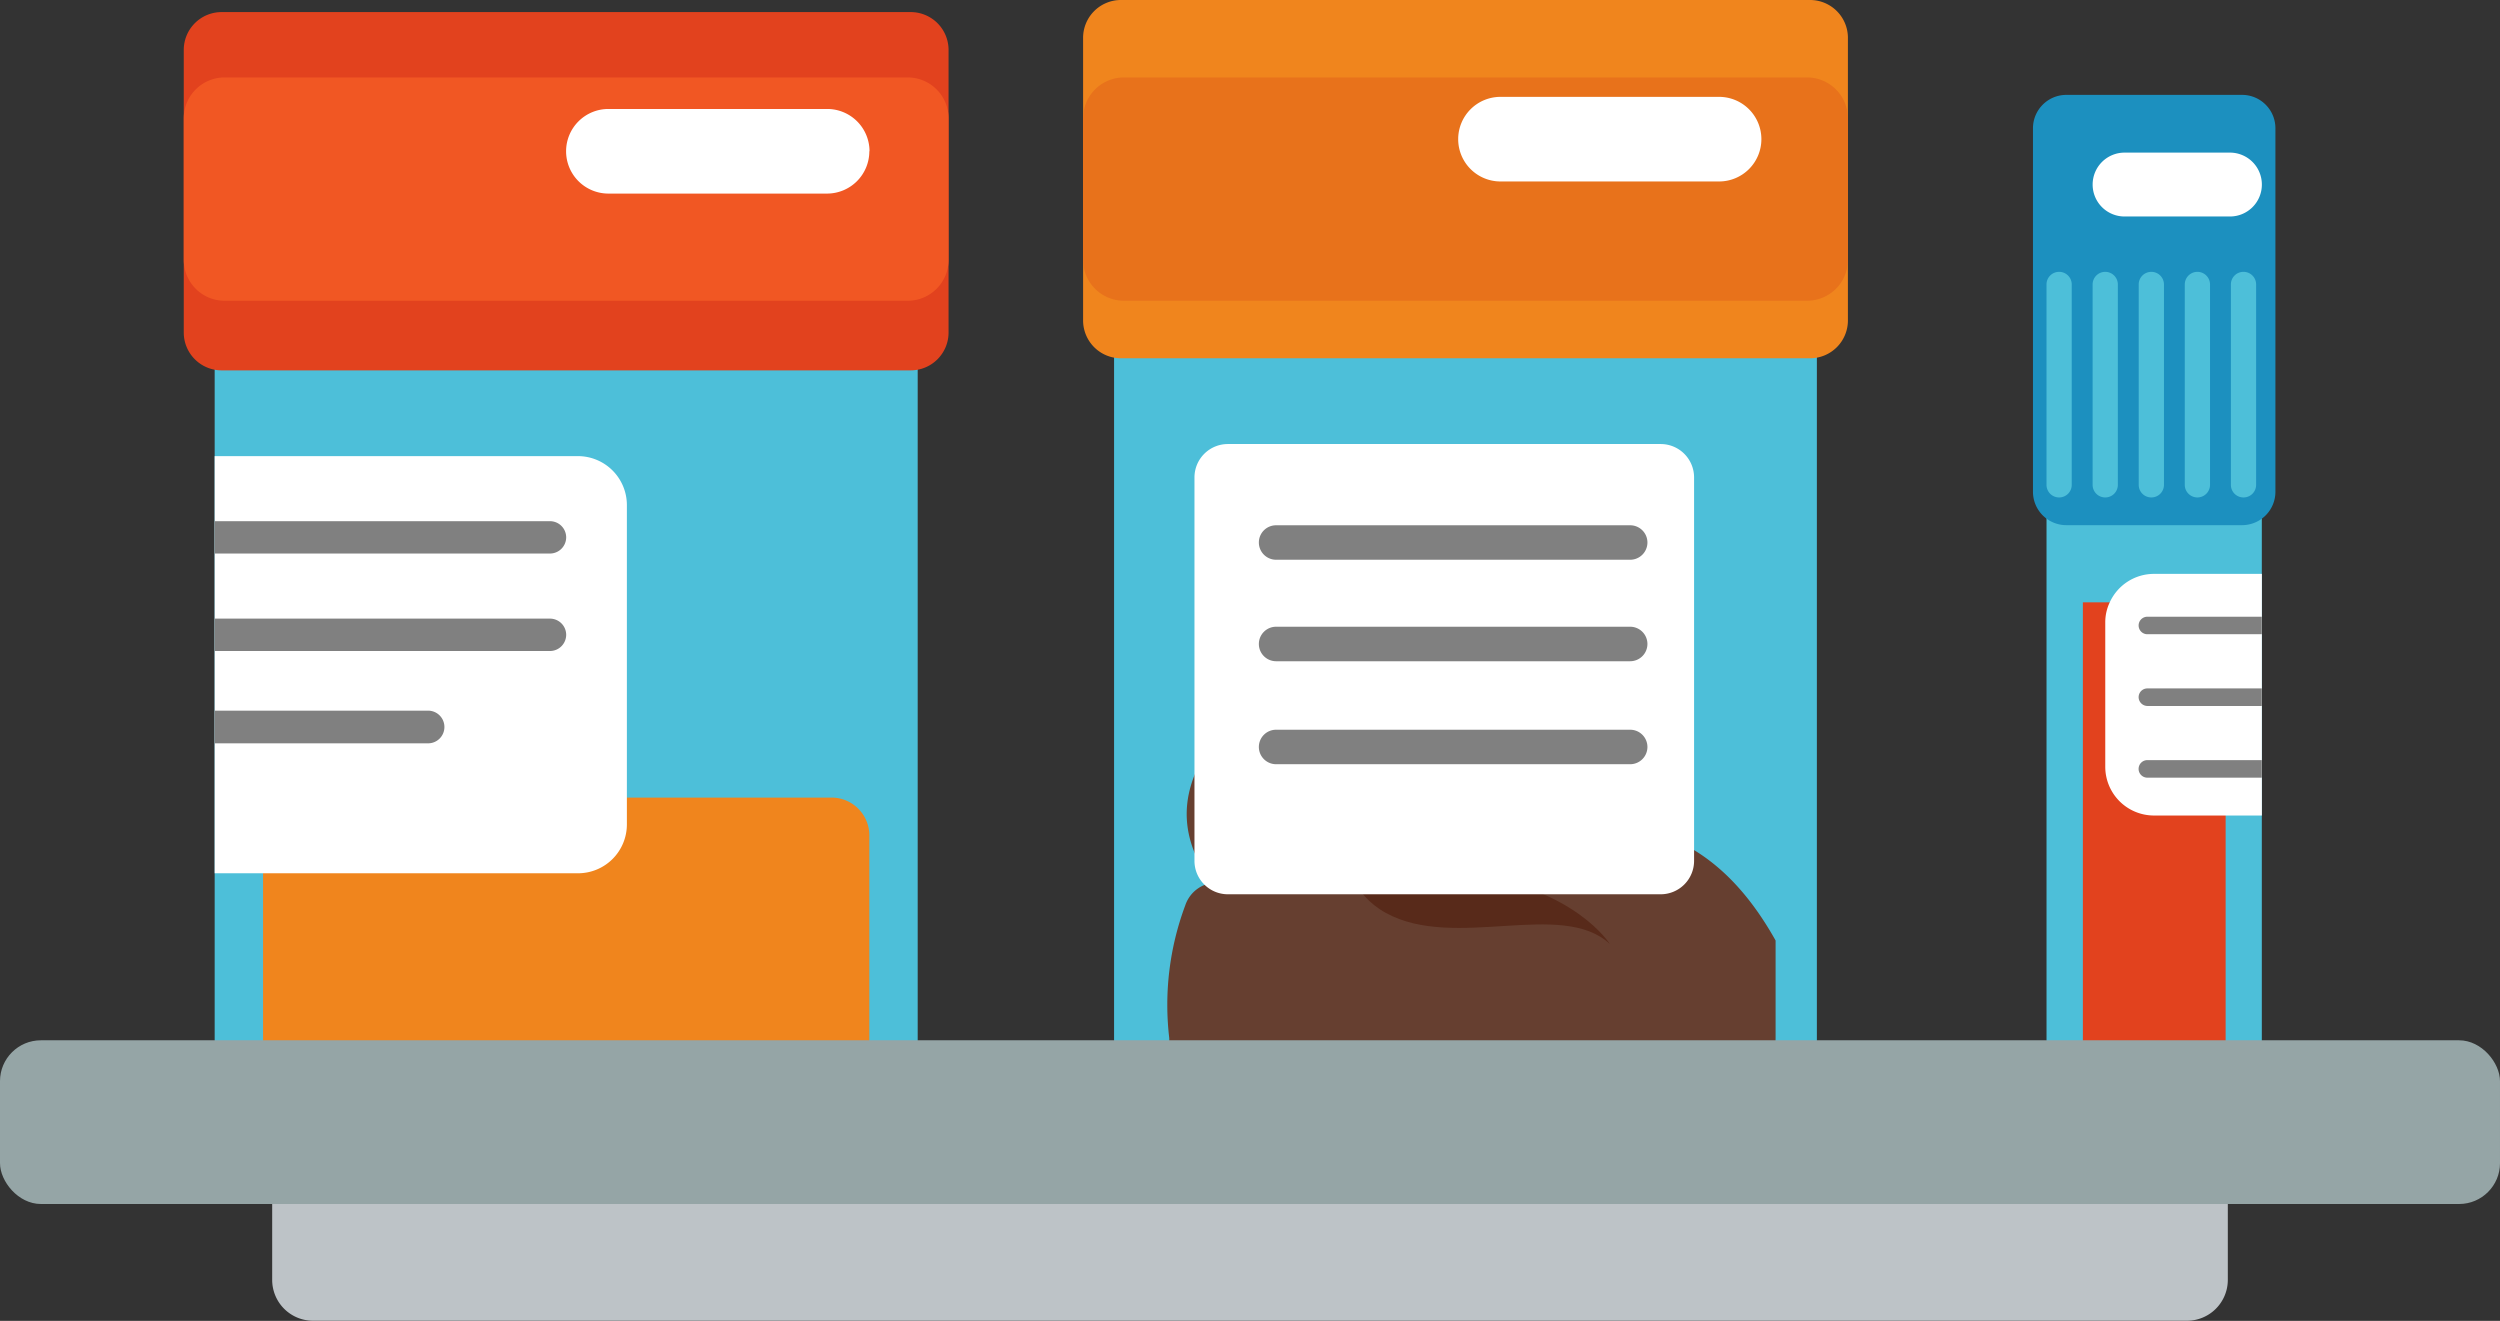 <svg xmlns="http://www.w3.org/2000/svg" width="112.278" height="59.321" viewBox="0 0 112.278 59.321">
  <rect x="0" y="0" width="112.278" height="59.321" fill="#333333" stroke="none"/>
  <g id="Group_370" data-name="Group 370" transform="translate(-343.117 -161.15)">
    <g id="Group_60" data-name="Group 60" transform="translate(355.341 213.066)">
      <path id="Rectangle_26" data-name="Rectangle 26" d="M1.836,0H86A1.835,1.835,0,0,1,87.83,1.835V5.569A1.836,1.836,0,0,1,85.995,7.4H1.835A1.835,1.835,0,0,1,0,5.57V1.836A1.836,1.836,0,0,1,1.836,0Z" fill="#bdc3c7"/>
    </g>
    <g id="Group_75" data-name="Group 75" transform="translate(434.42 165.411)">
      <g id="Group_73" data-name="Group 73">
        <g id="Group_61" data-name="Group 61" transform="translate(0.609 7.53)">
          <path id="Rectangle_27" data-name="Rectangle 27" d="M1.5,0H8.169a1.5,1.5,0,0,1,1.5,1.5V38.01a1.5,1.5,0,0,1-1.5,1.5H1.5a1.5,1.5,0,0,1-1.5-1.5V1.5A1.5,1.5,0,0,1,1.5,0Z" fill="#4dbfd9"/>
        </g>
        <g id="Group_62" data-name="Group 62" transform="translate(2.241 22.791)">
          <path id="Path_30" data-name="Path 30" d="M413.761,179.725v20.414a1.457,1.457,0,0,1-1.458,1.455h-3.511a1.451,1.451,0,0,1-1.443-1.455V179.725Z" transform="translate(-407.349 -179.725)" fill="#e2421e"/>
        </g>
        <g id="Group_63" data-name="Group 63">
          <path id="Rectangle_28" data-name="Rectangle 28" d="M1.5,0H9.389a1.5,1.5,0,0,1,1.5,1.5V17.825a1.5,1.5,0,0,1-1.5,1.5H1.5a1.5,1.5,0,0,1-1.5-1.5V1.5A1.5,1.5,0,0,1,1.5,0Z" fill="#1c90bf"/>
        </g>
        <g id="Group_64" data-name="Group 64" transform="translate(0.608 7.948)">
          <path id="Path_31" data-name="Path 31" d="M407.361,179.1a.566.566,0,0,1-.567.565h0a.565.565,0,0,1-.566-.565v-9a.565.565,0,0,1,.566-.567h0a.566.566,0,0,1,.567.567Z" transform="translate(-406.228 -169.533)" fill="#4dbfd9"/>
        </g>
        <g id="Group_65" data-name="Group 65" transform="translate(2.679 7.948)">
          <path id="Path_32" data-name="Path 32" d="M408.783,179.1a.566.566,0,0,1-.568.565h0a.565.565,0,0,1-.565-.565v-9a.565.565,0,0,1,.565-.567h0a.567.567,0,0,1,.568.567Z" transform="translate(-407.65 -169.533)" fill="#4dbfd9"/>
        </g>
        <g id="Group_66" data-name="Group 66" transform="translate(4.748 7.948)">
          <path id="Path_33" data-name="Path 33" d="M410.206,179.1a.566.566,0,0,1-.568.565h0a.566.566,0,0,1-.566-.565v-9a.566.566,0,0,1,.566-.567h0a.567.567,0,0,1,.568.567Z" transform="translate(-409.071 -169.533)" fill="#4dbfd9"/>
        </g>
        <g id="Group_67" data-name="Group 67" transform="translate(6.818 7.948)">
          <path id="Path_34" data-name="Path 34" d="M411.626,179.1a.568.568,0,0,1-.566.565h0a.567.567,0,0,1-.568-.565v-9a.567.567,0,0,1,.568-.567h0a.568.568,0,0,1,.566.567Z" transform="translate(-410.492 -169.533)" fill="#4dbfd9"/>
        </g>
        <g id="Group_68" data-name="Group 68" transform="translate(8.889 7.948)">
          <path id="Path_35" data-name="Path 35" d="M413.047,179.1a.565.565,0,0,1-.566.565h0a.564.564,0,0,1-.567-.565v-9a.564.564,0,0,1,.567-.567h0a.565.565,0,0,1,.566.567Z" transform="translate(-411.914 -169.533)" fill="#4dbfd9"/>
        </g>
        <g id="Group_69" data-name="Group 69" transform="translate(3.247 21.511)">
          <path id="Path_36" data-name="Path 36" d="M415.073,178.846V189.7h-4.844a2.189,2.189,0,0,1-2.189-2.187v-6.478a2.089,2.089,0,0,1,.2-.907,2.181,2.181,0,0,1,1.992-1.28Z" transform="translate(-408.04 -178.846)" fill="#fff"/>
        </g>
        <g id="Group_70" data-name="Group 70" transform="translate(4.747 23.437)">
          <path id="Path_37" data-name="Path 37" d="M414.6,180.169v.786h-5.139a.393.393,0,0,1,0-.786Z" transform="translate(-409.07 -180.169)" fill="gray"/>
        </g>
        <g id="Group_71" data-name="Group 71" transform="translate(4.747 26.657)">
          <path id="Path_38" data-name="Path 38" d="M414.6,182.38v.788h-5.139a.4.4,0,0,1-.393-.395.392.392,0,0,1,.393-.393Z" transform="translate(-409.07 -182.38)" fill="gray"/>
        </g>
        <g id="Group_72" data-name="Group 72" transform="translate(4.747 29.877)">
          <path id="Path_39" data-name="Path 39" d="M414.6,184.591v.788h-5.139a.394.394,0,0,1,0-.788Z" transform="translate(-409.07 -184.591)" fill="gray"/>
        </g>
      </g>
      <g id="Group_74" data-name="Group 74" transform="translate(2.679 2.594)">
        <path id="Path_40" data-name="Path 40" d="M415.251,167.291a1.433,1.433,0,0,1-1.43,1.434h-4.737a1.433,1.433,0,0,1-1.433-1.434h0a1.433,1.433,0,0,1,1.433-1.435h4.737a1.433,1.433,0,0,1,1.43,1.435Z" transform="translate(-407.65 -165.857)" fill="#fff"/>
      </g>
    </g>
    <g id="Group_85" data-name="Group 85" transform="translate(351.37 161.693)">
      <g id="Group_78" data-name="Group 78" transform="translate(1.388 7.12)">
        <g id="Group_77" data-name="Group 77">
          <g id="Group_76" data-name="Group 76">
            <path id="Path_41" data-name="Path 41" d="M381.311,168.885v39.3a2.488,2.488,0,0,1-2.482,2.485H352.22a2.492,2.492,0,0,1-2.483-2.485v-39.3a2.484,2.484,0,0,1,2.483-2.473h26.609a2.486,2.486,0,0,1,2.482,2.473Z" transform="translate(-349.737 -166.412)" fill="#4dbfd9"/>
          </g>
        </g>
      </g>
      <g id="Group_81" data-name="Group 81">
        <g id="Group_80" data-name="Group 80">
          <g id="Group_79" data-name="Group 79">
            <path id="Rectangle_29" data-name="Rectangle 29" d="M1.7,0H32.648a1.7,1.7,0,0,1,1.7,1.7V14.391a1.7,1.7,0,0,1-1.7,1.7H1.7a1.7,1.7,0,0,1-1.7-1.7V1.7A1.7,1.7,0,0,1,1.7,0Z" fill="#e2421e"/>
          </g>
        </g>
      </g>
      <g id="Group_84" data-name="Group 84" transform="translate(3.561 35.277)">
        <g id="Group_83" data-name="Group 83">
          <g id="Group_82" data-name="Group 82">
            <path id="Rectangle_30" data-name="Rectangle 30" d="M1.7,0H25.529a1.7,1.7,0,0,1,1.7,1.7V12.123a1.7,1.7,0,0,1-1.7,1.7H1.7a1.7,1.7,0,0,1-1.7-1.7V1.7A1.7,1.7,0,0,1,1.7,0Z" fill="#f0851d"/>
          </g>
        </g>
      </g>
    </g>
    <g id="Group_86" data-name="Group 86" transform="translate(352.758 181.635)">
      <path id="Path_42" data-name="Path 42" d="M368.25,177.4v14.364a2.194,2.194,0,0,1-2.187,2.187H349.737V175.216h16.326A2.2,2.2,0,0,1,368.25,177.4Z" transform="translate(-349.737 -175.216)" fill="#fff"/>
    </g>
    <g id="Group_87" data-name="Group 87" transform="translate(352.758 184.556)">
      <path id="Path_43" data-name="Path 43" d="M365.524,177.943a.73.73,0,0,1-.731.733H349.737v-1.453h15.056A.729.729,0,0,1,365.524,177.943Z" transform="translate(-349.737 -177.222)" fill="gray"/>
    </g>
    <g id="Group_88" data-name="Group 88" transform="translate(352.758 188.933)">
      <path id="Path_44" data-name="Path 44" d="M365.524,180.948a.731.731,0,0,1-.731.734H349.737v-1.455h15.056A.729.729,0,0,1,365.524,180.948Z" transform="translate(-349.737 -180.227)" fill="gray"/>
    </g>
    <g id="Group_89" data-name="Group 89" transform="translate(352.758 193.066)">
      <path id="Path_45" data-name="Path 45" d="M360.055,183.8a.733.733,0,0,1-.733.733h-9.586v-1.468h9.586A.734.734,0,0,1,360.055,183.8Z" transform="translate(-349.737 -183.065)" fill="gray"/>
    </g>
    <g id="Group_92" data-name="Group 92" transform="translate(393.151 168.269)">
      <g id="Group_91" data-name="Group 91">
        <g id="Group_90" data-name="Group 90">
          <path id="Rectangle_31" data-name="Rectangle 31" d="M1.7,0H29.864a1.7,1.7,0,0,1,1.7,1.7v40.85a1.7,1.7,0,0,1-1.7,1.7H1.7a1.7,1.7,0,0,1-1.7-1.7V1.7A1.7,1.7,0,0,1,1.7,0Z" fill="#4dbfd9"/>
        </g>
      </g>
    </g>
    <g id="Group_95" data-name="Group 95" transform="translate(391.76 161.15)">
      <g id="Group_94" data-name="Group 94">
        <g id="Group_93" data-name="Group 93">
          <path id="Rectangle_32" data-name="Rectangle 32" d="M1.7,0H32.649a1.7,1.7,0,0,1,1.7,1.7V14.391a1.7,1.7,0,0,1-1.7,1.7H1.7a1.7,1.7,0,0,1-1.7-1.7V1.7A1.7,1.7,0,0,1,1.7,0Z" fill="#f0851d"/>
        </g>
      </g>
    </g>
    <g id="Group_98" data-name="Group 98" transform="translate(395.537 187.762)">
      <g id="Group_97" data-name="Group 97">
        <g id="Group_96" data-name="Group 96">
          <path id="Path_46" data-name="Path 46" d="M406.435,199.436a2.479,2.479,0,0,1-2.476,2.477H381.678a2.477,2.477,0,0,1-2.474-2.477,12.771,12.771,0,0,1,.719-5.965,1.5,1.5,0,0,1,1.436-1.024s-.415.047-.958-1.194c-1.937-4.429,3.331-7.707,7.454-11.83,1.236,18.257,11.914,3.715,18.58,15.627Z" transform="translate(-379.111 -179.423)" fill="#663f30"/>
        </g>
      </g>
    </g>
    <g id="Group_101" data-name="Group 101" transform="translate(403.427 196.114)">
      <g id="Group_100" data-name="Group 100">
        <g id="Group_99" data-name="Group 99">
          <path id="Path_47" data-name="Path 47" d="M396.519,192.59s-1.545-2.477-6.184-3.095-5.421-2.568-5.421-4.333c0-.154-1.547,4.333,1.55,6.035S394.358,190.577,396.519,192.59Z" transform="translate(-384.529 -185.158)" fill="#582a1a"/>
        </g>
      </g>
    </g>
    <g id="Group_102" data-name="Group 102" transform="translate(396.762 181.092)">
      <path id="Rectangle_33" data-name="Rectangle 33" d="M1.5,0H20.938a1.5,1.5,0,0,1,1.5,1.5V18.721a1.5,1.5,0,0,1-1.5,1.5H1.5A1.5,1.5,0,0,1,0,18.72V1.5A1.5,1.5,0,0,1,1.5,0Z" fill="#fff"/>
    </g>
    <g id="Group_103" data-name="Group 103" transform="translate(399.651 184.741)">
      <path id="Path_48" data-name="Path 48" d="M399.39,178.124a.776.776,0,0,1-.776.773h-15.9a.775.775,0,0,1-.775-.773h0a.773.773,0,0,1,.775-.775h15.9a.775.775,0,0,1,.776.775Z" transform="translate(-381.936 -177.349)" fill="gray"/>
    </g>
    <g id="Group_104" data-name="Group 104" transform="translate(399.651 189.297)">
      <path id="Path_49" data-name="Path 49" d="M399.39,181.252a.777.777,0,0,1-.776.775h-15.9a.775.775,0,0,1-.775-.775h0a.775.775,0,0,1,.775-.775h15.9a.777.777,0,0,1,.776.775Z" transform="translate(-381.936 -180.477)" fill="gray"/>
    </g>
    <g id="Group_105" data-name="Group 105" transform="translate(399.651 193.923)">
      <path id="Path_50" data-name="Path 50" d="M399.39,184.427a.776.776,0,0,1-.776.776h-15.9a.775.775,0,0,1-.775-.776h0a.774.774,0,0,1,.775-.773h15.9a.775.775,0,0,1,.776.773Z" transform="translate(-381.936 -183.654)" fill="gray"/>
    </g>
    <g id="Group_106" data-name="Group 106" transform="translate(351.37 164.628)">
      <path id="Rectangle_34" data-name="Rectangle 34" d="M1.835,0H32.513a1.835,1.835,0,0,1,1.835,1.835V8.193a1.836,1.836,0,0,1-1.836,1.836H1.835A1.835,1.835,0,0,1,0,8.194V1.835A1.835,1.835,0,0,1,1.835,0Z" fill="#f15723"/>
    </g>
    <g id="Group_107" data-name="Group 107" transform="translate(391.76 164.628)">
      <path id="Rectangle_35" data-name="Rectangle 35" d="M1.835,0H32.513a1.836,1.836,0,0,1,1.836,1.836V8.193a1.836,1.836,0,0,1-1.836,1.836H1.836A1.836,1.836,0,0,1,0,8.193V1.835A1.835,1.835,0,0,1,1.835,0Z" fill="#e8721b"/>
    </g>
    <g id="Group_108" data-name="Group 108" transform="translate(368.545 166.048)">
      <path id="Path_51" data-name="Path 51" d="M374.192,166.409a1.9,1.9,0,0,1-1.9,1.9h-9.819a1.9,1.9,0,0,1-1.9-1.9h0a1.9,1.9,0,0,1,1.9-1.9H372.3a1.9,1.9,0,0,1,1.9,1.9Z" transform="translate(-360.577 -164.513)" fill="#fff"/>
    </g>
    <g id="Group_109" data-name="Group 109" transform="translate(408.612 165.504)">
      <path id="Path_52" data-name="Path 52" d="M401.7,166.036a1.9,1.9,0,0,1-1.9,1.9h-9.817a1.9,1.9,0,0,1-1.9-1.9h0a1.9,1.9,0,0,1,1.9-1.9h9.817a1.9,1.9,0,0,1,1.9,1.9Z" transform="translate(-388.089 -164.14)" fill="#fff"/>
    </g>
    <g id="Group_110" data-name="Group 110" transform="translate(343.117 207.871)">
      <rect id="Rectangle_36" data-name="Rectangle 36" width="112.278" height="7.352" rx="1.836" fill="#95a5a6"/>
    </g>
  </g>
</svg>
